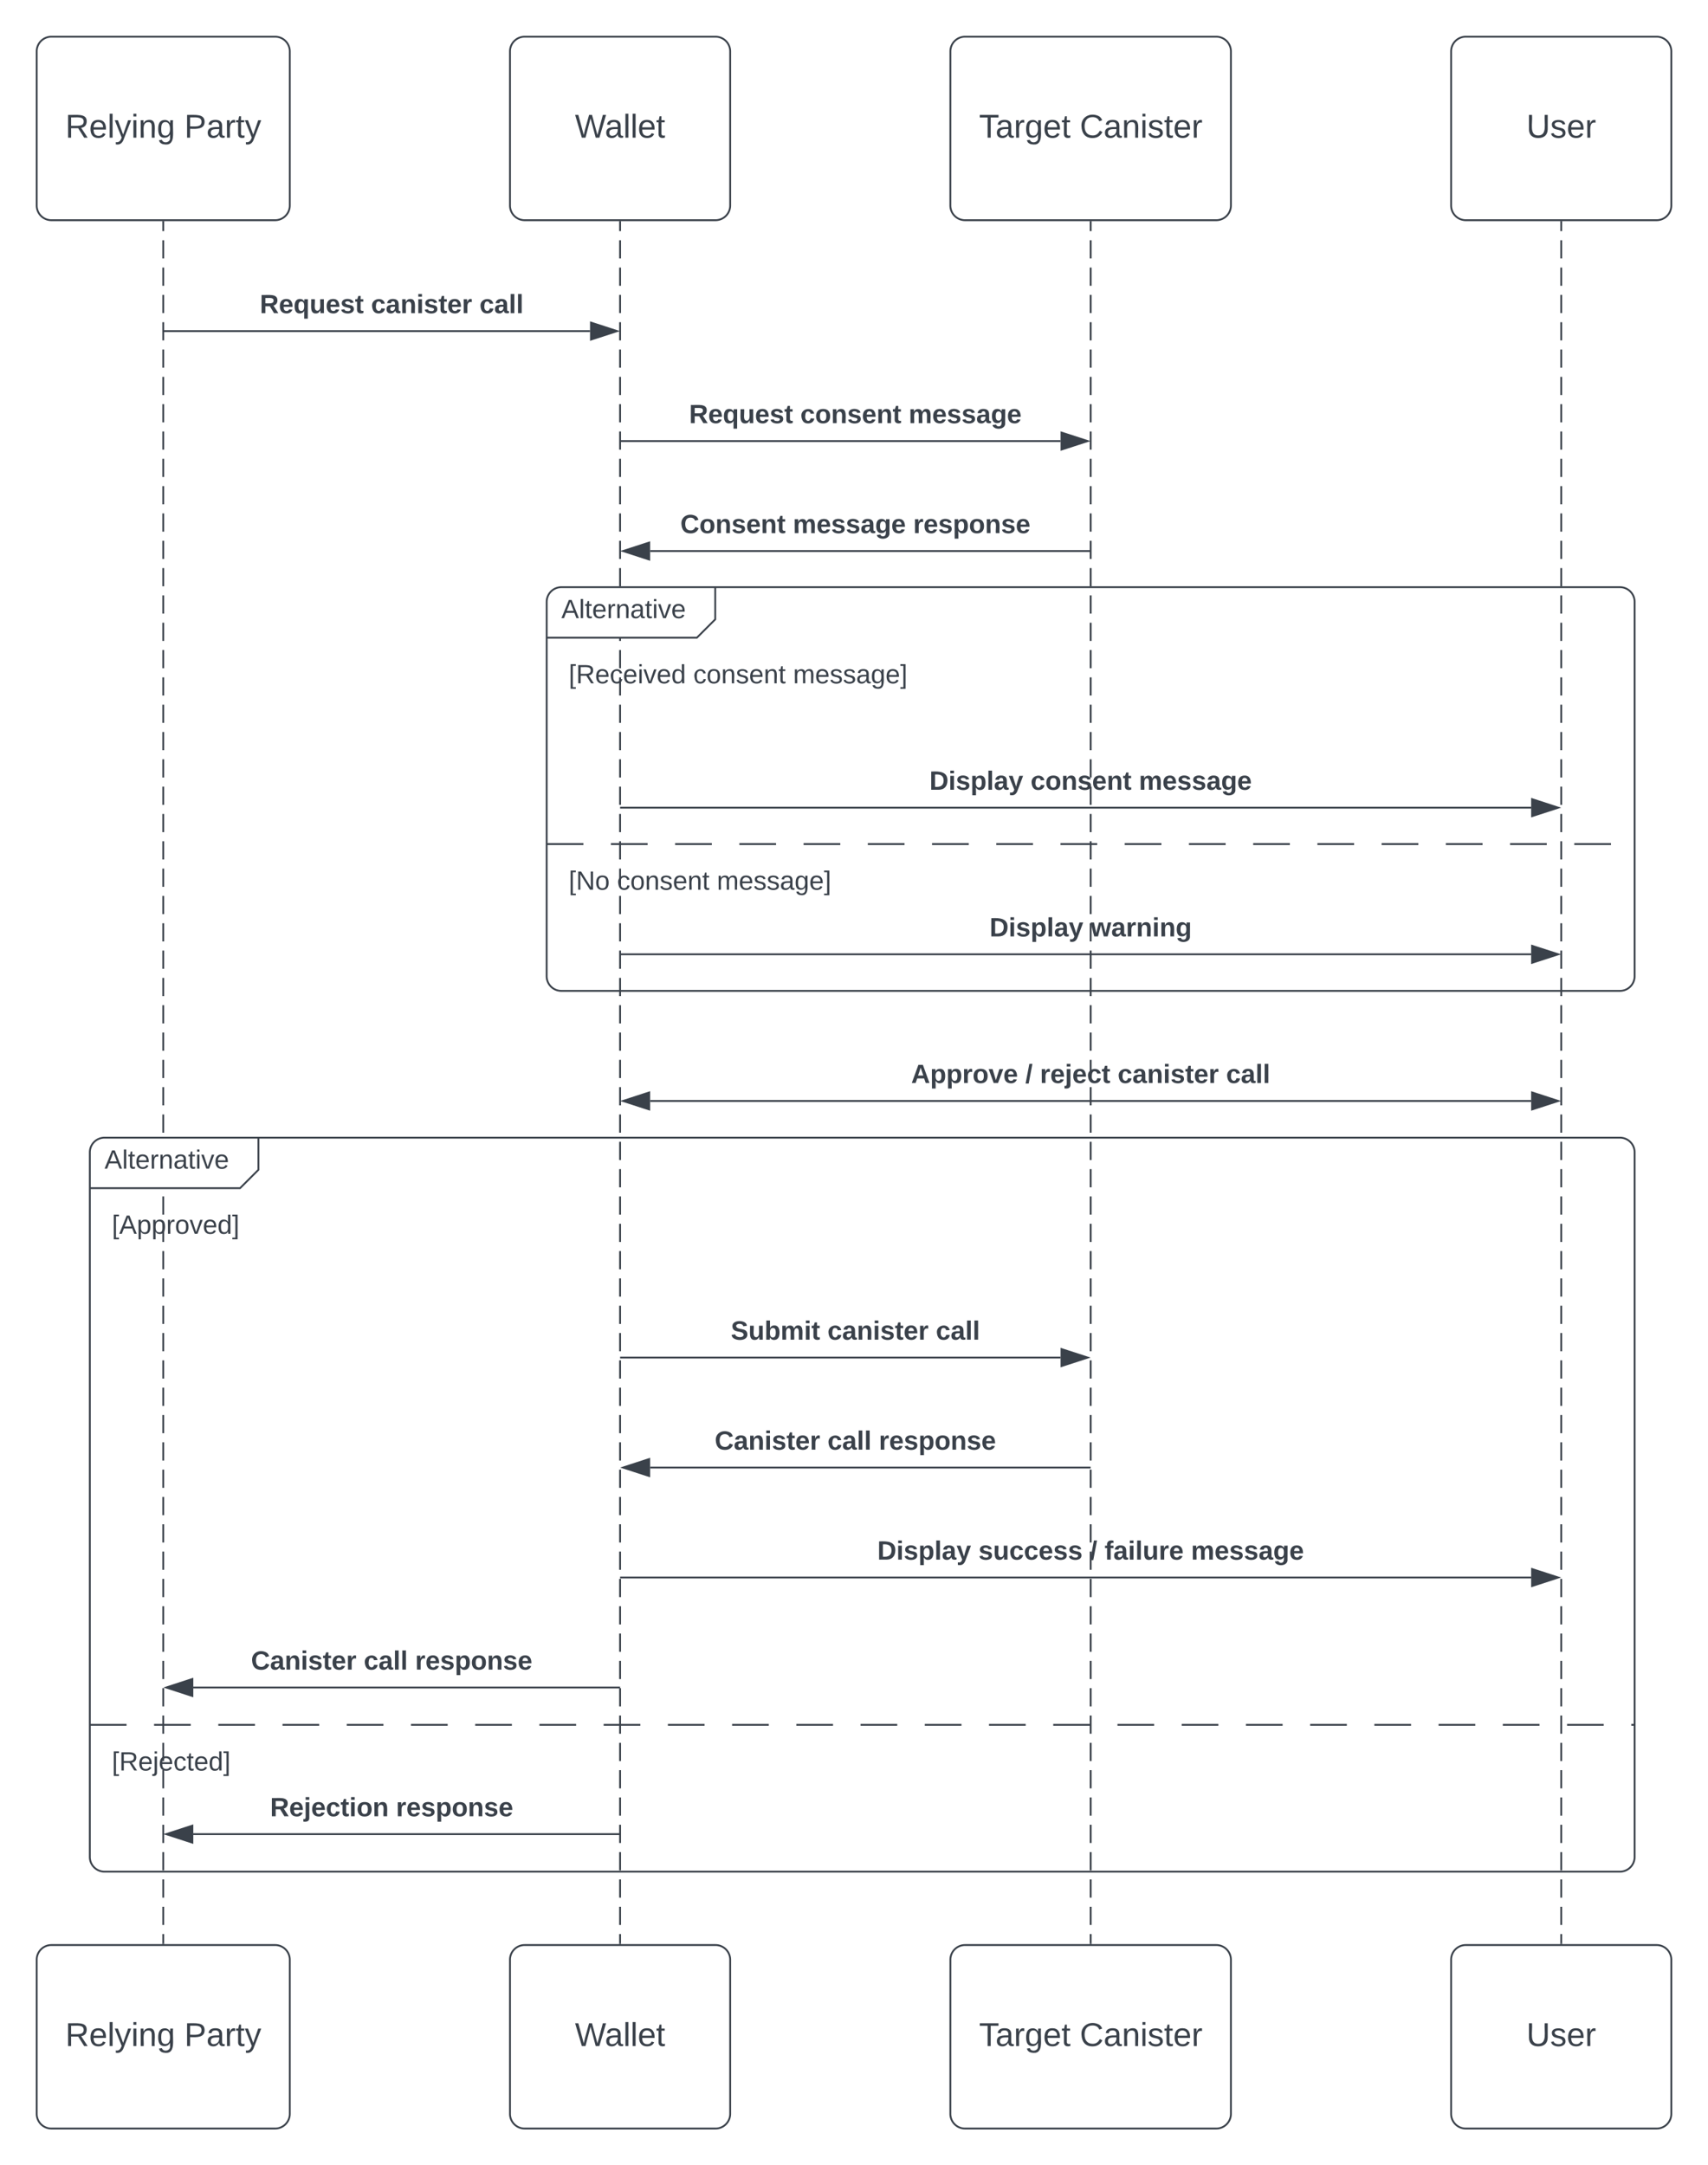 <svg xmlns="http://www.w3.org/2000/svg" xmlns:xlink="http://www.w3.org/1999/xlink" xmlns:lucid="lucid" width="930.79" height="1180"><g transform="translate(-20 -20)" lucid:page-tab-id="0_0"><path d="M0 0h1760v1360H0z" fill="#fff"/><path d="M108.96 141v4.96m0 4.97v9.92m0 4.97v9.92m0 4.96v9.93m0 4.96v9.92m0 4.96v9.93m0 4.97v9.93m0 4.96v9.93m0 4.95v9.92m0 4.97v9.92m0 4.97v9.92m0 4.96v9.94m0 4.96v9.93m0 4.96v9.92m0 4.96v9.93m0 4.97v9.93m0 4.96v9.93m0 4.95v9.92m0 4.97v9.92m0 4.97v9.92m0 4.96v9.94m0 4.96v9.93m0 4.96v9.92m0 4.96v9.93m0 4.97v9.93m0 4.96v9.92m0 4.97v9.92m0 4.97v9.92m0 4.97v9.92m0 4.97v9.92m0 4.96v9.93m0 4.96v9.92m0 4.96v9.93m0 4.97v9.93m0 4.96v9.92m0 4.97v9.92m0 4.97v9.92m0 4.97v9.92m0 4.97v9.92m0 4.96v9.93m0 4.96v9.92m0 4.96v9.93m0 4.97v9.93m0 4.96v9.92m0 4.97v9.92m0 4.97v9.92m0 4.97v9.92m0 4.97v9.92m0 4.96v9.93m0 4.96v9.92m0 4.96v9.93m0 4.97v9.93m0 4.96v9.92m0 4.97v9.92m0 4.97v9.92m0 4.97v9.92m0 4.97v9.92m0 4.96v9.93m0 4.96v9.92m0 4.96v9.93m0 4.97v9.93m0 4.96v9.92m0 4.97v9.92m0 4.97v4.96" stroke="#3a414a" fill="none"/><path d="M109.46 141h-1v-.5h1zM109.46 1079.5h-1v-.5h1z" stroke="#3a414a" stroke-width=".05" fill="#3a414a"/><path d="M40 48a8 8 0 0 1 8-8h121.92a8 8 0 0 1 8 8v84a8 8 0 0 1-8 8H48a8 8 0 0 1-8-8z" stroke="#3a414a" fill="#fff"/><use xlink:href="#a" transform="matrix(1,0,0,1,40,40) translate(15.605 55.025)"/><use xlink:href="#b" transform="matrix(1,0,0,1,40,40) translate(80.455 55.025)"/><path d="M357.92 141v4.96m0 4.97v9.92m0 4.97v9.92m0 4.96v9.93m0 4.96v9.92m0 4.96v9.93m0 4.97v9.93m0 4.96v9.93m0 4.95v9.92m0 4.97v9.92m0 4.97v9.92m0 4.96v9.94m0 4.96v9.93m0 4.96v9.92m0 4.96v9.93m0 4.97v9.93m0 4.96v9.93m0 4.95v9.92m0 4.97v9.92m0 4.97v9.92m0 4.96v9.94m0 4.96v9.93m0 4.96v9.92m0 4.96v9.93m0 4.97v9.93m0 4.96v9.92m0 4.97v9.92m0 4.97v9.92m0 4.97v9.92m0 4.97v9.92m0 4.96v9.93m0 4.96v9.92m0 4.96v9.93m0 4.97v9.93m0 4.96v9.92m0 4.97v9.92m0 4.97v9.92m0 4.97v9.92m0 4.97v9.92m0 4.96v9.93m0 4.96v9.92m0 4.96v9.93m0 4.97v9.93m0 4.96v9.92m0 4.97v9.92m0 4.97v9.92m0 4.97v9.92m0 4.97v9.92m0 4.96v9.93m0 4.96v9.92m0 4.96v9.93m0 4.97v9.93m0 4.96v9.92m0 4.97v9.92m0 4.97v9.92m0 4.97v9.92m0 4.97v9.92m0 4.96v9.93m0 4.96v9.92m0 4.96v9.93m0 4.97v9.93m0 4.96v9.92m0 4.97v9.92m0 4.97v4.96" stroke="#3a414a" fill="none"/><path d="M358.42 141h-1v-.5h1zM358.42 1079.5h-1v-.5h1z" stroke="#3a414a" stroke-width=".05" fill="#3a414a"/><path d="M614.36 141v4.96m0 4.97v9.92m0 4.97v9.92m0 4.96v9.93m0 4.96v9.92m0 4.96v9.93m0 4.97v9.93m0 4.96v9.93m0 4.95v9.92m0 4.97v9.92m0 4.97v9.92m0 4.96v9.94m0 4.96v9.93m0 4.96v9.92m0 4.96v9.93m0 4.97v9.93m0 4.96v9.93m0 4.95v9.92m0 4.97v9.92m0 4.97v9.92m0 4.96v9.94m0 4.96v9.93m0 4.96v9.92m0 4.96v9.93m0 4.97v9.93m0 4.96v9.92m0 4.97v9.92m0 4.97v9.92m0 4.97v9.92m0 4.97v9.92m0 4.96v9.93m0 4.96v9.92m0 4.96v9.93m0 4.97v9.93m0 4.96v9.92m0 4.97v9.92m0 4.97v9.92m0 4.97v9.92m0 4.97v9.92m0 4.96v9.93m0 4.96v9.92m0 4.96v9.93m0 4.97v9.93m0 4.96v9.92m0 4.97v9.92m0 4.97v9.92m0 4.97v9.92m0 4.97v9.92m0 4.96v9.93m0 4.96v9.92m0 4.96v9.93m0 4.97v9.93m0 4.96v9.92m0 4.97v9.92m0 4.97v9.92m0 4.97v9.92m0 4.97v9.92m0 4.96v9.93m0 4.96v9.92m0 4.96v9.93m0 4.97v9.93m0 4.96v9.92m0 4.97v9.92m0 4.97v4.96" stroke="#3a414a" fill="none"/><path d="M614.86 141h-1v-.5h1zM614.86 1079.5h-1v-.5h1z" stroke="#3a414a" stroke-width=".05" fill="#3a414a"/><path d="M870.8 141v4.96m0 4.97v9.92m0 4.97v9.92m0 4.96v9.93m0 4.96v9.92m0 4.96v9.93m0 4.97v9.93m0 4.96v9.93m0 4.95v9.92m0 4.97v9.92m0 4.97v9.92m0 4.96v9.94m0 4.96v9.93m0 4.96v9.92m0 4.96v9.93m0 4.97v9.93m0 4.96v9.93m0 4.95v9.92m0 4.97v9.92m0 4.97v9.92m0 4.96v9.94m0 4.96v9.93m0 4.96v9.92m0 4.96v9.93m0 4.97v9.93m0 4.96v9.92m0 4.97v9.92m0 4.97v9.92m0 4.97v9.92m0 4.97v9.92m0 4.96v9.93m0 4.96v9.92m0 4.96v9.93m0 4.97v9.93m0 4.96v9.92m0 4.97v9.92m0 4.97v9.92m0 4.97v9.92m0 4.97v9.92m0 4.96v9.93m0 4.96v9.92m0 4.96v9.93m0 4.97v9.93m0 4.96v9.92m0 4.97v9.92m0 4.97v9.92m0 4.97v9.92m0 4.97v9.92m0 4.96v9.93m0 4.96v9.92m0 4.96v9.93m0 4.97v9.93m0 4.96v9.92m0 4.97v9.92m0 4.97v9.92m0 4.97v9.92m0 4.97v9.92m0 4.96v9.93m0 4.96v9.92m0 4.96v9.93m0 4.97v9.93m0 4.96v9.92m0 4.97v9.92m0 4.97v4.96" stroke="#3a414a" fill="none"/><path d="M871.3 141h-1v-.5h1zM871.3 1079.5h-1v-.5h1z" stroke="#3a414a" stroke-width=".05" fill="#3a414a"/><path d="M40 1088a8 8 0 0 1 8-8h121.92a8 8 0 0 1 8 8v84a8 8 0 0 1-8 8H48a8 8 0 0 1-8-8z" stroke="#3a414a" fill="#fff"/><use xlink:href="#a" transform="matrix(1,0,0,1,40,1080) translate(15.605 55.025)"/><use xlink:href="#b" transform="matrix(1,0,0,1,40,1080) translate(80.455 55.025)"/><path d="M297.92 48a8 8 0 0 1 8-8h104a8 8 0 0 1 8 8v84a8 8 0 0 1-8 8h-104a8 8 0 0 1-8-8z" stroke="#3a414a" fill="#fff"/><use xlink:href="#c" transform="matrix(1,0,0,1,297.92,40) translate(35.405 55.025)"/><path d="M297.92 1088a8 8 0 0 1 8-8h104a8 8 0 0 1 8 8v84a8 8 0 0 1-8 8h-104a8 8 0 0 1-8-8z" stroke="#3a414a" fill="#fff"/><use xlink:href="#c" transform="matrix(1,0,0,1,297.92,1080) translate(35.405 55.025)"/><path d="M537.92 48a8 8 0 0 1 8-8H682.8a8 8 0 0 1 8 8v84a8 8 0 0 1-8 8H545.9a8 8 0 0 1-8-8z" stroke="#3a414a" fill="#fff"/><use xlink:href="#d" transform="matrix(1,0,0,1,537.92,40) translate(15.63 55.025)"/><use xlink:href="#e" transform="matrix(1,0,0,1,537.92,40) translate(70.53 55.025)"/><path d="M537.92 1088a8 8 0 0 1 8-8H682.8a8 8 0 0 1 8 8v84a8 8 0 0 1-8 8H545.9a8 8 0 0 1-8-8z" stroke="#3a414a" fill="#fff"/><use xlink:href="#d" transform="matrix(1,0,0,1,537.92,1080) translate(15.63 55.025)"/><use xlink:href="#e" transform="matrix(1,0,0,1,537.92,1080) translate(70.53 55.025)"/><path d="M810.8 48a8 8 0 0 1 8-8h104a8 8 0 0 1 8 8v84a8 8 0 0 1-8 8h-104a8 8 0 0 1-8-8z" stroke="#3a414a" fill="#fff"/><use xlink:href="#f" transform="matrix(1,0,0,1,810.79,40) translate(41.055 55.025)"/><path d="M810.8 1088a8 8 0 0 1 8-8h104a8 8 0 0 1 8 8v84a8 8 0 0 1-8 8h-104a8 8 0 0 1-8-8z" stroke="#3a414a" fill="#fff"/><use xlink:href="#f" transform="matrix(1,0,0,1,810.79,1080) translate(41.055 55.025)"/><path d="M109.46 200.44h232.08M109.47 200.44h-.5" stroke="#3a414a" fill="none"/><path d="M356.3 200.44l-14.26 4.63v-9.27z" stroke="#3a414a" fill="#3a414a"/><use xlink:href="#g" transform="matrix(1,0,0,1,161.584,179.162) translate(0 11.516)"/><use xlink:href="#h" transform="matrix(1,0,0,1,161.584,179.162) translate(60.62 11.516)"/><use xlink:href="#i" transform="matrix(1,0,0,1,161.584,179.162) translate(119.72 11.516)"/><path d="M358.42 260.37h239.55M358.43 260.37h-.5" stroke="#3a414a" fill="none"/><path d="M612.74 260.37L598.47 265v-9.26z" stroke="#3a414a" fill="#3a414a"/><use xlink:href="#g" transform="matrix(1,0,0,1,395.548,239.098) translate(0 11.516)"/><use xlink:href="#j" transform="matrix(1,0,0,1,395.548,239.098) translate(60.62 11.516)"/><use xlink:href="#k" transform="matrix(1,0,0,1,395.548,239.098) translate(119.64 11.516)"/><path d="M613.86 320.3H374.3M613.84 320.3h.5" stroke="#3a414a" fill="none"/><path d="M359.54 320.3l14.26-4.63v9.27z" stroke="#3a414a" fill="#3a414a"/><use xlink:href="#l" transform="matrix(1,0,0,1,390.75,299.034) translate(0 11.516)"/><use xlink:href="#m" transform="matrix(1,0,0,1,390.75,299.034) translate(61.379 11.516)"/><use xlink:href="#n" transform="matrix(1,0,0,1,390.75,299.034) translate(126.917 11.516)"/><path d="M317.92 348a8 8 0 0 1 8-8h75.86a8 8 0 0 1 8 8v2.44a17.07 17.07 0 0 1-5 12.08 17.07 17.07 0 0 1-12.07 5h-66.78a8 8 0 0 1-8-8z" fill="#fff"/><path d="M409.78 340v17.52l-10 10h-81.86" stroke="#3a414a" fill="none"/><path d="M317.92 348a8 8 0 0 1 8-8H902.8a8 8 0 0 1 8 8v204a8 8 0 0 1-8 8H325.9a8 8 0 0 1-8-8zM317.92 480h20m15 0h20m15 0h20m15 0h20m15 0h20m15 0h20m15 0h20m15 0h20m15 0h20m15 0h20m15 0h20m15 0h20m15 0h20m15 0h20m15 0h20m15 0h20m15 0h20" stroke="#3a414a" fill="none"/><use xlink:href="#o" transform="matrix(1,0,0,1,325.92,340) translate(0 16.879)"/><use xlink:href="#p" transform="matrix(1,0,0,1,329.92,375.516) translate(0 16.879)"/><use xlink:href="#q" transform="matrix(1,0,0,1,329.92,375.516) translate(67.897 16.879)"/><use xlink:href="#r" transform="matrix(1,0,0,1,329.92,375.516) translate(122.279 16.879)"/><use xlink:href="#s" transform="matrix(1,0,0,1,329.92,488) translate(0 16.879)"/><use xlink:href="#q" transform="matrix(1,0,0,1,329.92,488) translate(26.351 16.879)"/><use xlink:href="#r" transform="matrix(1,0,0,1,329.92,488) translate(80.733 16.879)"/><path d="M358.42 460.16h496M358.43 460.16h-.5" stroke="#3a414a" fill="none"/><path d="M869.17 460.16l-14.26 4.63v-9.28z" stroke="#3a414a" fill="#3a414a"/><use xlink:href="#t" transform="matrix(1,0,0,1,526.525,438.885) translate(0 11.516)"/><use xlink:href="#u" transform="matrix(1,0,0,1,526.525,438.885) translate(55.101 11.516)"/><use xlink:href="#v" transform="matrix(1,0,0,1,526.525,438.885) translate(114.121 11.516)"/><path d="M358.42 540.07h496M358.43 540.07h-.5" stroke="#3a414a" fill="none"/><path d="M869.17 540.07l-14.26 4.64v-9.26z" stroke="#3a414a" fill="#3a414a"/><use xlink:href="#t" transform="matrix(1,0,0,1,559.274,518.8) translate(0 11.516)"/><use xlink:href="#w" transform="matrix(1,0,0,1,559.274,518.8) translate(55.101 11.516)"/><path d="M374.3 620h480.1" stroke="#3a414a" fill="none"/><path d="M359.54 620l14.26-4.65v9.27zM869.17 620l-14.26 4.63v-9.28z" stroke="#3a414a" fill="#3a414a"/><use xlink:href="#x" transform="matrix(1,0,0,1,516.528,598.715) translate(0 11.516)"/><use xlink:href="#y" transform="matrix(1,0,0,1,516.528,598.715) translate(62.219 11.516)"/><use xlink:href="#z" transform="matrix(1,0,0,1,516.528,598.715) translate(70.216 11.516)"/><use xlink:href="#A" transform="matrix(1,0,0,1,516.528,598.715) translate(112.562 11.516)"/><use xlink:href="#B" transform="matrix(1,0,0,1,516.528,598.715) translate(171.662 11.516)"/><path d="M68.96 648a8 8 0 0 1 8-8h75.86a8 8 0 0 1 8 8v2.45a17.07 17.07 0 0 1-5 12.07 17.07 17.07 0 0 1-12.07 5h-66.8a8 8 0 0 1-8-8z" fill="#fff"/><path d="M160.82 640v17.52l-10 10H68.96" stroke="#3a414a" fill="none"/><path d="M68.96 648a8 8 0 0 1 8-8H902.8a8 8 0 0 1 8 8v384a8 8 0 0 1-8 8H76.95a8 8 0 0 1-8-8zM68.96 960h20m15 0h20m15 0h20m15 0h20m15 0h20m15 0h20m15 0h20m15 0h20m15 0h20m15 0h20m15 0h20m15 0h20m15 0h20m15 0h20m15 0h20m15 0h20m15 0h20m15 0h20m15 0h20m15 0h20m15 0h20m15 0h20m15 0h20m15 0h20m15 0h1.83" stroke="#3a414a" fill="none"/><use xlink:href="#o" transform="matrix(1,0,0,1,76.96,640) translate(0 16.879)"/><use xlink:href="#C" transform="matrix(1,0,0,1,80.96,675.516) translate(0 16.879)"/><use xlink:href="#D" transform="matrix(1,0,0,1,80.96,968) translate(0 16.879)"/><path d="M358.42 759.84h239.55M358.43 759.84h-.5" stroke="#3a414a" fill="none"/><path d="M612.74 759.84l-14.27 4.64v-9.27z" stroke="#3a414a" fill="#3a414a"/><g><use xlink:href="#E" transform="matrix(1,0,0,1,418.26,738.566) translate(0 11.516)"/><use xlink:href="#F" transform="matrix(1,0,0,1,418.26,738.566) translate(52.662 11.516)"/><use xlink:href="#B" transform="matrix(1,0,0,1,418.26,738.566) translate(111.762 11.516)"/></g><path d="M613.86 819.78H374.3M613.84 819.78h.5" stroke="#3a414a" fill="none"/><path d="M359.54 819.78l14.26-4.64v9.27z" stroke="#3a414a" fill="#3a414a"/><g><use xlink:href="#G" transform="matrix(1,0,0,1,409.483,798.502) translate(0 11.516)"/><use xlink:href="#H" transform="matrix(1,0,0,1,409.483,798.502) translate(61.459 11.516)"/><use xlink:href="#I" transform="matrix(1,0,0,1,409.483,798.502) translate(89.45 11.516)"/></g><path d="M358.42 879.7h496M358.43 879.7h-.5" stroke="#3a414a" fill="none"/><path d="M869.17 879.7l-14.26 4.65v-9.27z" stroke="#3a414a" fill="#3a414a"/><g><use xlink:href="#t" transform="matrix(1,0,0,1,498.114,858.439) translate(0 11.516)"/><use xlink:href="#J" transform="matrix(1,0,0,1,498.114,858.439) translate(55.101 11.516)"/><use xlink:href="#K" transform="matrix(1,0,0,1,498.114,858.439) translate(115.841 11.516)"/><use xlink:href="#L" transform="matrix(1,0,0,1,498.114,858.439) translate(123.838 11.516)"/><use xlink:href="#v" transform="matrix(1,0,0,1,498.114,858.439) translate(170.942 11.516)"/></g><path d="M357.42 939.65H125.34M357.4 939.65h.52" stroke="#3a414a" fill="none"/><path d="M110.58 939.65l14.26-4.64v9.28z" stroke="#3a414a" fill="#3a414a"/><g><use xlink:href="#G" transform="matrix(1,0,0,1,156.786,918.375) translate(0 11.516)"/><use xlink:href="#H" transform="matrix(1,0,0,1,156.786,918.375) translate(61.459 11.516)"/><use xlink:href="#I" transform="matrix(1,0,0,1,156.786,918.375) translate(89.45 11.516)"/></g><path d="M357.42 1019.56H125.34M357.4 1019.56h.52" stroke="#3a414a" fill="none"/><path d="M110.58 1019.56l14.26-4.63v9.27z" stroke="#3a414a" fill="#3a414a"/><g><use xlink:href="#M" transform="matrix(1,0,0,1,167.202,998.29) translate(0 11.516)"/><use xlink:href="#N" transform="matrix(1,0,0,1,167.202,998.29) translate(68.617 11.516)"/></g><defs><path fill="#3a414a" d="M233-177c-1 41-23 64-60 70L243 0h-38l-65-103H63V0H30v-248c88 3 205-21 203 71zM63-129c60-2 137 13 137-47 0-61-80-42-137-45v92" id="O"/><path fill="#3a414a" d="M100-194c63 0 86 42 84 106H49c0 40 14 67 53 68 26 1 43-12 49-29l28 8c-11 28-37 45-77 45C44 4 14-33 15-96c1-61 26-98 85-98zm52 81c6-60-76-77-97-28-3 7-6 17-6 28h103" id="P"/><path fill="#3a414a" d="M24 0v-261h32V0H24" id="Q"/><path fill="#3a414a" d="M179-190L93 31C79 59 56 82 12 73V49c39 6 53-20 64-50L1-190h34L92-34l54-156h33" id="R"/><path fill="#3a414a" d="M24-231v-30h32v30H24zM24 0v-190h32V0H24" id="S"/><path fill="#3a414a" d="M117-194c89-4 53 116 60 194h-32v-121c0-31-8-49-39-48C34-167 62-67 57 0H25l-1-190h30c1 10-1 24 2 32 11-22 29-35 61-36" id="T"/><path fill="#3a414a" d="M177-190C167-65 218 103 67 71c-23-6-38-20-44-43l32-5c15 47 100 32 89-28v-30C133-14 115 1 83 1 29 1 15-40 15-95c0-56 16-97 71-98 29-1 48 16 59 35 1-10 0-23 2-32h30zM94-22c36 0 50-32 50-73 0-42-14-75-50-75-39 0-46 34-46 75s6 73 46 73" id="U"/><g id="a"><use transform="matrix(0.05,0,0,0.05,0,0)" xlink:href="#O"/><use transform="matrix(0.05,0,0,0.05,12.95,0)" xlink:href="#P"/><use transform="matrix(0.05,0,0,0.05,22.95,0)" xlink:href="#Q"/><use transform="matrix(0.05,0,0,0.05,26.9,0)" xlink:href="#R"/><use transform="matrix(0.05,0,0,0.05,35.9,0)" xlink:href="#S"/><use transform="matrix(0.05,0,0,0.05,39.85,0)" xlink:href="#T"/><use transform="matrix(0.05,0,0,0.05,49.85,0)" xlink:href="#U"/></g><path fill="#3a414a" d="M30-248c87 1 191-15 191 75 0 78-77 80-158 76V0H30v-248zm33 125c57 0 124 11 124-50 0-59-68-47-124-48v98" id="V"/><path fill="#3a414a" d="M141-36C126-15 110 5 73 4 37 3 15-17 15-53c-1-64 63-63 125-63 3-35-9-54-41-54-24 1-41 7-42 31l-33-3c5-37 33-52 76-52 45 0 72 20 72 64v82c-1 20 7 32 28 27v20c-31 9-61-2-59-35zM48-53c0 20 12 33 32 33 41-3 63-29 60-74-43 2-92-5-92 41" id="W"/><path fill="#3a414a" d="M114-163C36-179 61-72 57 0H25l-1-190h30c1 12-1 29 2 39 6-27 23-49 58-41v29" id="X"/><path fill="#3a414a" d="M59-47c-2 24 18 29 38 22v24C64 9 27 4 27-40v-127H5v-23h24l9-43h21v43h35v23H59v120" id="Y"/><g id="b"><use transform="matrix(0.05,0,0,0.05,0,0)" xlink:href="#V"/><use transform="matrix(0.05,0,0,0.05,12,0)" xlink:href="#W"/><use transform="matrix(0.05,0,0,0.05,22,0)" xlink:href="#X"/><use transform="matrix(0.05,0,0,0.05,27.95,0)" xlink:href="#Y"/><use transform="matrix(0.05,0,0,0.05,32.95,0)" xlink:href="#R"/></g><path fill="#3a414a" d="M266 0h-40l-56-210L115 0H75L2-248h35L96-30l15-64 43-154h32l59 218 59-218h35" id="Z"/><g id="c"><use transform="matrix(0.05,0,0,0.05,0,0)" xlink:href="#Z"/><use transform="matrix(0.05,0,0,0.05,16.3,0)" xlink:href="#W"/><use transform="matrix(0.05,0,0,0.05,26.3,0)" xlink:href="#Q"/><use transform="matrix(0.05,0,0,0.05,30.25,0)" xlink:href="#Q"/><use transform="matrix(0.05,0,0,0.05,34.2,0)" xlink:href="#P"/><use transform="matrix(0.05,0,0,0.05,44.2,0)" xlink:href="#Y"/></g><path fill="#3a414a" d="M127-220V0H93v-220H8v-28h204v28h-85" id="aa"/><g id="d"><use transform="matrix(0.05,0,0,0.05,0,0)" xlink:href="#aa"/><use transform="matrix(0.05,0,0,0.05,8.95,0)" xlink:href="#W"/><use transform="matrix(0.05,0,0,0.05,18.95,0)" xlink:href="#X"/><use transform="matrix(0.05,0,0,0.05,24.9,0)" xlink:href="#U"/><use transform="matrix(0.05,0,0,0.05,34.9,0)" xlink:href="#P"/><use transform="matrix(0.05,0,0,0.05,44.9,0)" xlink:href="#Y"/></g><path fill="#3a414a" d="M212-179c-10-28-35-45-73-45-59 0-87 40-87 99 0 60 29 101 89 101 43 0 62-24 78-52l27 14C228-24 195 4 139 4 59 4 22-46 18-125c-6-104 99-153 187-111 19 9 31 26 39 46" id="ab"/><path fill="#3a414a" d="M135-143c-3-34-86-38-87 0 15 53 115 12 119 90S17 21 10-45l28-5c4 36 97 45 98 0-10-56-113-15-118-90-4-57 82-63 122-42 12 7 21 19 24 35" id="ac"/><g id="e"><use transform="matrix(0.05,0,0,0.05,0,0)" xlink:href="#ab"/><use transform="matrix(0.05,0,0,0.05,12.95,0)" xlink:href="#W"/><use transform="matrix(0.05,0,0,0.05,22.95,0)" xlink:href="#T"/><use transform="matrix(0.05,0,0,0.05,32.95,0)" xlink:href="#S"/><use transform="matrix(0.05,0,0,0.05,36.9,0)" xlink:href="#ac"/><use transform="matrix(0.05,0,0,0.05,45.9,0)" xlink:href="#Y"/><use transform="matrix(0.05,0,0,0.05,50.9,0)" xlink:href="#P"/><use transform="matrix(0.05,0,0,0.05,60.9,0)" xlink:href="#X"/></g><path fill="#3a414a" d="M232-93c-1 65-40 97-104 97C67 4 28-28 28-90v-158h33c8 89-33 224 67 224 102 0 64-133 71-224h33v155" id="ad"/><g id="f"><use transform="matrix(0.05,0,0,0.05,0,0)" xlink:href="#ad"/><use transform="matrix(0.05,0,0,0.05,12.95,0)" xlink:href="#ac"/><use transform="matrix(0.05,0,0,0.05,21.95,0)" xlink:href="#P"/><use transform="matrix(0.05,0,0,0.05,31.95,0)" xlink:href="#X"/></g><path fill="#3a414a" d="M240-174c0 40-23 61-54 70L253 0h-59l-57-94H76V0H24v-248c93 4 217-23 216 74zM76-134c48-2 112 12 112-38 0-48-66-32-112-35v73" id="ae"/><path fill="#3a414a" d="M185-48c-13 30-37 53-82 52C43 2 14-33 14-96s30-98 90-98c62 0 83 45 84 108H66c0 31 8 55 39 56 18 0 30-7 34-22zm-45-69c5-46-57-63-70-21-2 6-4 13-4 21h74" id="af"/><path fill="#3a414a" d="M84 4C32 4 15-41 15-95c0-55 18-99 73-99 29 0 47 12 58 34l2-30h48l-1 265h-49V-32C136-9 114 4 84 4zm21-34c32 0 41-29 41-66 0-36-9-64-40-64-33 0-39 30-40 65 0 43 13 65 39 65" id="ag"/><path fill="#3a414a" d="M85 4C-2 5 27-109 22-190h50c7 57-23 150 33 157 60-5 35-97 40-157h50l1 190h-47c-2-12 1-28-3-38-12 25-28 42-61 42" id="ah"/><path fill="#3a414a" d="M137-138c1-29-70-34-71-4 15 46 118 7 119 86 1 83-164 76-172 9l43-7c4 19 20 25 44 25 33 8 57-30 24-41C81-84 22-81 20-136c-2-80 154-74 161-7" id="ai"/><path fill="#3a414a" d="M115-3C79 11 28 4 28-45v-112H4v-33h27l15-45h31v45h36v33H77v99c-1 23 16 31 38 25v30" id="aj"/><g id="g"><use transform="matrix(0.04,0,0,0.04,0,0)" xlink:href="#ae"/><use transform="matrix(0.04,0,0,0.04,10.357,0)" xlink:href="#af"/><use transform="matrix(0.04,0,0,0.04,18.354,0)" xlink:href="#ag"/><use transform="matrix(0.04,0,0,0.04,27.111,0)" xlink:href="#ah"/><use transform="matrix(0.04,0,0,0.04,35.868,0)" xlink:href="#af"/><use transform="matrix(0.04,0,0,0.04,43.865,0)" xlink:href="#ai"/><use transform="matrix(0.04,0,0,0.04,51.862,0)" xlink:href="#aj"/></g><path fill="#3a414a" d="M190-63c-7 42-38 67-86 67-59 0-84-38-90-98-12-110 154-137 174-36l-49 2c-2-19-15-32-35-32-30 0-35 28-38 64-6 74 65 87 74 30" id="ak"/><path fill="#3a414a" d="M133-34C117-15 103 5 69 4 32 3 11-16 11-54c-1-60 55-63 116-61 1-26-3-47-28-47-18 1-26 9-28 27l-52-2c7-38 36-58 82-57s74 22 75 68l1 82c-1 14 12 18 25 15v27c-30 8-71 5-69-32zm-48 3c29 0 43-24 42-57-32 0-66-3-65 30 0 17 8 27 23 27" id="al"/><path fill="#3a414a" d="M135-194c87-1 58 113 63 194h-50c-7-57 23-157-34-157-59 0-34 97-39 157H25l-1-190h47c2 12-1 28 3 38 12-26 28-41 61-42" id="am"/><path fill="#3a414a" d="M25-224v-37h50v37H25zM25 0v-190h50V0H25" id="an"/><path fill="#3a414a" d="M135-150c-39-12-60 13-60 57V0H25l-1-190h47c2 13-1 29 3 40 6-28 27-53 61-41v41" id="ao"/><g id="h"><use transform="matrix(0.04,0,0,0.04,0,0)" xlink:href="#ak"/><use transform="matrix(0.04,0,0,0.04,7.997,0)" xlink:href="#al"/><use transform="matrix(0.04,0,0,0.04,15.995,0)" xlink:href="#am"/><use transform="matrix(0.04,0,0,0.04,24.752,0)" xlink:href="#an"/><use transform="matrix(0.04,0,0,0.04,28.75,0)" xlink:href="#ai"/><use transform="matrix(0.04,0,0,0.04,36.748,0)" xlink:href="#aj"/><use transform="matrix(0.04,0,0,0.04,41.506,0)" xlink:href="#af"/><use transform="matrix(0.04,0,0,0.04,49.503,0)" xlink:href="#ao"/></g><path fill="#3a414a" d="M25 0v-261h50V0H25" id="ap"/><g id="i"><use transform="matrix(0.04,0,0,0.04,0,0)" xlink:href="#ak"/><use transform="matrix(0.04,0,0,0.04,7.997,0)" xlink:href="#al"/><use transform="matrix(0.04,0,0,0.04,15.995,0)" xlink:href="#ap"/><use transform="matrix(0.04,0,0,0.04,19.993,0)" xlink:href="#ap"/></g><path fill="#3a414a" d="M110-194c64 0 96 36 96 99 0 64-35 99-97 99-61 0-95-36-95-99 0-62 34-99 96-99zm-1 164c35 0 45-28 45-65 0-40-10-65-43-65-34 0-45 26-45 65 0 36 10 65 43 65" id="aq"/><g id="j"><use transform="matrix(0.04,0,0,0.04,0,0)" xlink:href="#ak"/><use transform="matrix(0.04,0,0,0.04,7.997,0)" xlink:href="#aq"/><use transform="matrix(0.04,0,0,0.04,16.754,0)" xlink:href="#am"/><use transform="matrix(0.04,0,0,0.04,25.511,0)" xlink:href="#ai"/><use transform="matrix(0.04,0,0,0.04,33.509,0)" xlink:href="#af"/><use transform="matrix(0.04,0,0,0.04,41.506,0)" xlink:href="#am"/><use transform="matrix(0.04,0,0,0.04,50.263,0)" xlink:href="#aj"/></g><path fill="#3a414a" d="M220-157c-53 9-28 100-34 157h-49v-107c1-27-5-49-29-50C55-147 81-57 75 0H25l-1-190h47c2 12-1 28 3 38 10-53 101-56 108 0 13-22 24-43 59-42 82 1 51 116 57 194h-49v-107c-1-25-5-48-29-50" id="ar"/><path fill="#3a414a" d="M195-6C206 82 75 100 31 46c-4-6-6-13-8-21l49-6c3 16 16 24 34 25 40 0 42-37 40-79-11 22-30 35-61 35-53 0-70-43-70-97 0-56 18-96 73-97 30 0 46 14 59 34l2-30h47zm-90-29c32 0 41-27 41-63 0-35-9-62-40-62-32 0-39 29-40 63 0 36 9 62 39 62" id="as"/><g id="k"><use transform="matrix(0.04,0,0,0.04,0,0)" xlink:href="#ar"/><use transform="matrix(0.04,0,0,0.04,12.796,0)" xlink:href="#af"/><use transform="matrix(0.04,0,0,0.04,20.793,0)" xlink:href="#ai"/><use transform="matrix(0.04,0,0,0.04,28.79,0)" xlink:href="#ai"/><use transform="matrix(0.04,0,0,0.04,36.788,0)" xlink:href="#al"/><use transform="matrix(0.04,0,0,0.04,44.785,0)" xlink:href="#as"/><use transform="matrix(0.04,0,0,0.04,53.542,0)" xlink:href="#af"/></g><path fill="#3a414a" d="M67-125c0 53 21 87 73 88 37 1 54-22 65-47l45 17C233-25 199 4 140 4 58 4 20-42 15-125 8-235 124-281 211-232c18 10 29 29 36 50l-46 12c-8-25-30-41-62-41-52 0-71 34-72 86" id="at"/><g id="l"><use transform="matrix(0.04,0,0,0.04,0,0)" xlink:href="#at"/><use transform="matrix(0.04,0,0,0.04,10.357,0)" xlink:href="#aq"/><use transform="matrix(0.04,0,0,0.04,19.114,0)" xlink:href="#am"/><use transform="matrix(0.04,0,0,0.04,27.871,0)" xlink:href="#ai"/><use transform="matrix(0.04,0,0,0.04,35.868,0)" xlink:href="#af"/><use transform="matrix(0.04,0,0,0.04,43.865,0)" xlink:href="#am"/><use transform="matrix(0.04,0,0,0.04,52.622,0)" xlink:href="#aj"/></g><g id="m"><use transform="matrix(0.04,0,0,0.04,0,0)" xlink:href="#ar"/><use transform="matrix(0.04,0,0,0.04,12.796,0)" xlink:href="#af"/><use transform="matrix(0.04,0,0,0.04,20.793,0)" xlink:href="#ai"/><use transform="matrix(0.04,0,0,0.04,28.79,0)" xlink:href="#ai"/><use transform="matrix(0.04,0,0,0.04,36.788,0)" xlink:href="#al"/><use transform="matrix(0.04,0,0,0.04,44.785,0)" xlink:href="#as"/><use transform="matrix(0.04,0,0,0.04,53.542,0)" xlink:href="#af"/></g><path fill="#3a414a" d="M135-194c53 0 70 44 70 98 0 56-19 98-73 100-31 1-45-17-59-34 3 33 2 69 2 105H25l-1-265h48c2 10 0 23 3 31 11-24 29-35 60-35zM114-30c33 0 39-31 40-66 0-38-9-64-40-64-56 0-55 130 0 130" id="au"/><g id="n"><use transform="matrix(0.04,0,0,0.04,0,0)" xlink:href="#ao"/><use transform="matrix(0.04,0,0,0.04,5.598,0)" xlink:href="#af"/><use transform="matrix(0.04,0,0,0.04,13.595,0)" xlink:href="#ai"/><use transform="matrix(0.04,0,0,0.04,21.593,0)" xlink:href="#au"/><use transform="matrix(0.04,0,0,0.04,30.35,0)" xlink:href="#aq"/><use transform="matrix(0.04,0,0,0.04,39.107,0)" xlink:href="#am"/><use transform="matrix(0.04,0,0,0.04,47.864,0)" xlink:href="#ai"/><use transform="matrix(0.04,0,0,0.04,55.861,0)" xlink:href="#af"/></g><path fill="#3a414a" d="M205 0l-28-72H64L36 0H1l101-248h38L239 0h-34zm-38-99l-47-123c-12 45-31 82-46 123h93" id="av"/><path fill="#3a414a" d="M108 0H70L1-190h34L89-25l56-165h34" id="aw"/><g id="o"><use transform="matrix(0.04,0,0,0.04,0,0)" xlink:href="#av"/><use transform="matrix(0.04,0,0,0.04,9.597,0)" xlink:href="#Q"/><use transform="matrix(0.04,0,0,0.04,12.756,0)" xlink:href="#Y"/><use transform="matrix(0.04,0,0,0.04,16.754,0)" xlink:href="#P"/><use transform="matrix(0.04,0,0,0.04,24.752,0)" xlink:href="#X"/><use transform="matrix(0.04,0,0,0.04,29.51,0)" xlink:href="#T"/><use transform="matrix(0.04,0,0,0.04,37.507,0)" xlink:href="#W"/><use transform="matrix(0.04,0,0,0.04,45.505,0)" xlink:href="#Y"/><use transform="matrix(0.04,0,0,0.04,49.503,0)" xlink:href="#S"/><use transform="matrix(0.04,0,0,0.04,52.662,0)" xlink:href="#aw"/><use transform="matrix(0.04,0,0,0.04,59.86,0)" xlink:href="#P"/></g><path fill="#3a414a" d="M26 75v-336h71v23H56V52h41v23H26" id="ax"/><path fill="#3a414a" d="M96-169c-40 0-48 33-48 73s9 75 48 75c24 0 41-14 43-38l32 2c-6 37-31 61-74 61-59 0-76-41-82-99-10-93 101-131 147-64 4 7 5 14 7 22l-32 3c-4-21-16-35-41-35" id="ay"/><path fill="#3a414a" d="M85-194c31 0 48 13 60 33l-1-100h32l1 261h-30c-2-10 0-23-3-31C134-8 116 4 85 4 32 4 16-35 15-94c0-66 23-100 70-100zm9 24c-40 0-46 34-46 75 0 40 6 74 45 74 42 0 51-32 51-76 0-42-9-74-50-73" id="az"/><g id="p"><use transform="matrix(0.04,0,0,0.04,0,0)" xlink:href="#ax"/><use transform="matrix(0.04,0,0,0.04,3.999,0)" xlink:href="#O"/><use transform="matrix(0.04,0,0,0.04,14.355,0)" xlink:href="#P"/><use transform="matrix(0.04,0,0,0.04,22.352,0)" xlink:href="#ay"/><use transform="matrix(0.04,0,0,0.04,29.55,0)" xlink:href="#P"/><use transform="matrix(0.04,0,0,0.04,37.547,0)" xlink:href="#S"/><use transform="matrix(0.04,0,0,0.04,40.706,0)" xlink:href="#aw"/><use transform="matrix(0.04,0,0,0.04,47.904,0)" xlink:href="#P"/><use transform="matrix(0.04,0,0,0.04,55.901,0)" xlink:href="#az"/></g><path fill="#3a414a" d="M100-194c62-1 85 37 85 99 1 63-27 99-86 99S16-35 15-95c0-66 28-99 85-99zM99-20c44 1 53-31 53-75 0-43-8-75-51-75s-53 32-53 75 10 74 51 75" id="aA"/><g id="q"><use transform="matrix(0.04,0,0,0.04,0,0)" xlink:href="#ay"/><use transform="matrix(0.04,0,0,0.04,7.198,0)" xlink:href="#aA"/><use transform="matrix(0.04,0,0,0.04,15.195,0)" xlink:href="#T"/><use transform="matrix(0.04,0,0,0.04,23.192,0)" xlink:href="#ac"/><use transform="matrix(0.04,0,0,0.04,30.39,0)" xlink:href="#P"/><use transform="matrix(0.04,0,0,0.04,38.387,0)" xlink:href="#T"/><use transform="matrix(0.04,0,0,0.04,46.384,0)" xlink:href="#Y"/></g><path fill="#3a414a" d="M210-169c-67 3-38 105-44 169h-31v-121c0-29-5-50-35-48C34-165 62-65 56 0H25l-1-190h30c1 10-1 24 2 32 10-44 99-50 107 0 11-21 27-35 58-36 85-2 47 119 55 194h-31v-121c0-29-5-49-35-48" id="aB"/><path fill="#3a414a" d="M3 75V52h41v-290H3v-23h71V75H3" id="aC"/><g id="r"><use transform="matrix(0.04,0,0,0.04,0,0)" xlink:href="#aB"/><use transform="matrix(0.04,0,0,0.04,11.956,0)" xlink:href="#P"/><use transform="matrix(0.04,0,0,0.04,19.953,0)" xlink:href="#ac"/><use transform="matrix(0.04,0,0,0.04,27.151,0)" xlink:href="#ac"/><use transform="matrix(0.04,0,0,0.04,34.348,0)" xlink:href="#W"/><use transform="matrix(0.04,0,0,0.04,42.346,0)" xlink:href="#U"/><use transform="matrix(0.04,0,0,0.04,50.343,0)" xlink:href="#P"/><use transform="matrix(0.04,0,0,0.04,58.34,0)" xlink:href="#aC"/></g><path fill="#3a414a" d="M190 0L58-211 59 0H30v-248h39L202-35l-2-213h31V0h-41" id="aD"/><g id="s"><use transform="matrix(0.04,0,0,0.04,0,0)" xlink:href="#ax"/><use transform="matrix(0.04,0,0,0.04,3.999,0)" xlink:href="#aD"/><use transform="matrix(0.04,0,0,0.04,14.355,0)" xlink:href="#aA"/></g><path fill="#3a414a" d="M24-248c120-7 223 5 221 122C244-46 201 0 124 0H24v-248zM76-40c74 7 117-18 117-86 0-67-45-88-117-82v168" id="aE"/><path fill="#3a414a" d="M123 10C108 53 80 86 19 72V37c35 8 53-11 59-39L3-190h52l48 148c12-52 28-100 44-148h51" id="aF"/><g id="t"><use transform="matrix(0.04,0,0,0.04,0,0)" xlink:href="#aE"/><use transform="matrix(0.04,0,0,0.04,10.357,0)" xlink:href="#an"/><use transform="matrix(0.04,0,0,0.04,14.355,0)" xlink:href="#ai"/><use transform="matrix(0.04,0,0,0.04,22.352,0)" xlink:href="#au"/><use transform="matrix(0.04,0,0,0.04,31.109,0)" xlink:href="#ap"/><use transform="matrix(0.04,0,0,0.04,35.108,0)" xlink:href="#al"/><use transform="matrix(0.04,0,0,0.04,43.105,0)" xlink:href="#aF"/></g><g id="u"><use transform="matrix(0.04,0,0,0.04,0,0)" xlink:href="#ak"/><use transform="matrix(0.04,0,0,0.04,7.997,0)" xlink:href="#aq"/><use transform="matrix(0.04,0,0,0.04,16.754,0)" xlink:href="#am"/><use transform="matrix(0.04,0,0,0.04,25.511,0)" xlink:href="#ai"/><use transform="matrix(0.04,0,0,0.04,33.509,0)" xlink:href="#af"/><use transform="matrix(0.04,0,0,0.04,41.506,0)" xlink:href="#am"/><use transform="matrix(0.04,0,0,0.04,50.263,0)" xlink:href="#aj"/></g><g id="v"><use transform="matrix(0.04,0,0,0.04,0,0)" xlink:href="#ar"/><use transform="matrix(0.04,0,0,0.04,12.796,0)" xlink:href="#af"/><use transform="matrix(0.04,0,0,0.04,20.793,0)" xlink:href="#ai"/><use transform="matrix(0.04,0,0,0.04,28.79,0)" xlink:href="#ai"/><use transform="matrix(0.04,0,0,0.04,36.788,0)" xlink:href="#al"/><use transform="matrix(0.04,0,0,0.04,44.785,0)" xlink:href="#as"/><use transform="matrix(0.04,0,0,0.04,53.542,0)" xlink:href="#af"/></g><path fill="#3a414a" d="M231 0h-52l-39-155L100 0H48L-1-190h46L77-45c9-52 24-97 36-145h53l37 145 32-145h46" id="aG"/><g id="w"><use transform="matrix(0.04,0,0,0.04,0,0)" xlink:href="#aG"/><use transform="matrix(0.04,0,0,0.04,11.196,0)" xlink:href="#al"/><use transform="matrix(0.04,0,0,0.04,19.194,0)" xlink:href="#ao"/><use transform="matrix(0.04,0,0,0.04,24.792,0)" xlink:href="#am"/><use transform="matrix(0.04,0,0,0.04,33.549,0)" xlink:href="#an"/><use transform="matrix(0.04,0,0,0.04,37.547,0)" xlink:href="#am"/><use transform="matrix(0.04,0,0,0.04,46.304,0)" xlink:href="#as"/></g><path fill="#3a414a" d="M199 0l-22-63H83L61 0H9l90-248h61L250 0h-51zm-33-102l-36-108c-10 38-24 72-36 108h72" id="aH"/><path fill="#3a414a" d="M128 0H69L1-190h53L99-40l48-150h52" id="aI"/><g id="x"><use transform="matrix(0.04,0,0,0.04,0,0)" xlink:href="#aH"/><use transform="matrix(0.04,0,0,0.04,10.357,0)" xlink:href="#au"/><use transform="matrix(0.04,0,0,0.04,19.114,0)" xlink:href="#au"/><use transform="matrix(0.04,0,0,0.04,27.871,0)" xlink:href="#ao"/><use transform="matrix(0.04,0,0,0.04,33.469,0)" xlink:href="#aq"/><use transform="matrix(0.04,0,0,0.04,42.226,0)" xlink:href="#aI"/><use transform="matrix(0.04,0,0,0.04,50.223,0)" xlink:href="#af"/></g><path fill="#3a414a" d="M4 7l51-268h42L46 7H4" id="aJ"/><use transform="matrix(0.04,0,0,0.04,0,0)" xlink:href="#aJ" id="y"/><path fill="#3a414a" d="M25-224v-37h50v37H25zM75 22c2 45-34 59-81 51V38c22 5 31-5 31-27v-201h50V22" id="aK"/><g id="z"><use transform="matrix(0.04,0,0,0.04,0,0)" xlink:href="#ao"/><use transform="matrix(0.04,0,0,0.04,5.598,0)" xlink:href="#af"/><use transform="matrix(0.04,0,0,0.04,13.595,0)" xlink:href="#aK"/><use transform="matrix(0.04,0,0,0.04,17.594,0)" xlink:href="#af"/><use transform="matrix(0.04,0,0,0.04,25.591,0)" xlink:href="#ak"/><use transform="matrix(0.04,0,0,0.04,33.589,0)" xlink:href="#aj"/></g><g id="A"><use transform="matrix(0.04,0,0,0.04,0,0)" xlink:href="#ak"/><use transform="matrix(0.04,0,0,0.04,7.997,0)" xlink:href="#al"/><use transform="matrix(0.04,0,0,0.04,15.995,0)" xlink:href="#am"/><use transform="matrix(0.04,0,0,0.04,24.752,0)" xlink:href="#an"/><use transform="matrix(0.04,0,0,0.04,28.75,0)" xlink:href="#ai"/><use transform="matrix(0.04,0,0,0.04,36.748,0)" xlink:href="#aj"/><use transform="matrix(0.04,0,0,0.04,41.506,0)" xlink:href="#af"/><use transform="matrix(0.04,0,0,0.04,49.503,0)" xlink:href="#ao"/></g><g id="B"><use transform="matrix(0.04,0,0,0.04,0,0)" xlink:href="#ak"/><use transform="matrix(0.04,0,0,0.04,7.997,0)" xlink:href="#al"/><use transform="matrix(0.04,0,0,0.04,15.995,0)" xlink:href="#ap"/><use transform="matrix(0.04,0,0,0.04,19.993,0)" xlink:href="#ap"/></g><path fill="#3a414a" d="M115-194c55 1 70 41 70 98S169 2 115 4C84 4 66-9 55-30l1 105H24l-1-265h31l2 30c10-21 28-34 59-34zm-8 174c40 0 45-34 45-75s-6-73-45-74c-42 0-51 32-51 76 0 43 10 73 51 73" id="aL"/><g id="C"><use transform="matrix(0.04,0,0,0.04,0,0)" xlink:href="#ax"/><use transform="matrix(0.04,0,0,0.04,3.999,0)" xlink:href="#av"/><use transform="matrix(0.04,0,0,0.04,13.595,0)" xlink:href="#aL"/><use transform="matrix(0.04,0,0,0.04,21.593,0)" xlink:href="#aL"/><use transform="matrix(0.04,0,0,0.04,29.59,0)" xlink:href="#X"/><use transform="matrix(0.04,0,0,0.04,34.348,0)" xlink:href="#aA"/><use transform="matrix(0.04,0,0,0.04,42.346,0)" xlink:href="#aw"/><use transform="matrix(0.04,0,0,0.04,49.543,0)" xlink:href="#P"/><use transform="matrix(0.04,0,0,0.04,57.541,0)" xlink:href="#az"/><use transform="matrix(0.04,0,0,0.04,65.538,0)" xlink:href="#aC"/></g><path fill="#3a414a" d="M24-231v-30h32v30H24zM-9 49c24 4 33-6 33-30v-209h32V24c2 40-23 58-65 49V49" id="aM"/><g id="D"><use transform="matrix(0.04,0,0,0.04,0,0)" xlink:href="#ax"/><use transform="matrix(0.04,0,0,0.04,3.999,0)" xlink:href="#O"/><use transform="matrix(0.04,0,0,0.04,14.355,0)" xlink:href="#P"/><use transform="matrix(0.04,0,0,0.04,22.352,0)" xlink:href="#aM"/><use transform="matrix(0.04,0,0,0.04,25.511,0)" xlink:href="#P"/><use transform="matrix(0.04,0,0,0.04,33.509,0)" xlink:href="#ay"/><use transform="matrix(0.04,0,0,0.04,40.706,0)" xlink:href="#Y"/><use transform="matrix(0.04,0,0,0.04,44.705,0)" xlink:href="#P"/><use transform="matrix(0.04,0,0,0.04,52.702,0)" xlink:href="#az"/><use transform="matrix(0.04,0,0,0.04,60.7,0)" xlink:href="#aC"/></g><path fill="#3a414a" d="M169-182c-1-43-94-46-97-3 18 66 151 10 154 114 3 95-165 93-204 36-6-8-10-19-12-30l50-8c3 46 112 56 116 5-17-69-150-10-154-114-4-87 153-88 188-35 5 8 8 18 10 28" id="aN"/><path fill="#3a414a" d="M135-194c52 0 70 43 70 98 0 56-19 99-73 100-30 1-46-15-58-35L72 0H24l1-261h50v104c11-23 29-37 60-37zM114-30c31 0 40-27 40-66 0-37-7-63-39-63s-41 28-41 65c0 36 8 64 40 64" id="aO"/><g id="E"><use transform="matrix(0.04,0,0,0.04,0,0)" xlink:href="#aN"/><use transform="matrix(0.04,0,0,0.04,9.597,0)" xlink:href="#ah"/><use transform="matrix(0.04,0,0,0.04,18.354,0)" xlink:href="#aO"/><use transform="matrix(0.04,0,0,0.04,27.111,0)" xlink:href="#ar"/><use transform="matrix(0.04,0,0,0.04,39.907,0)" xlink:href="#an"/><use transform="matrix(0.04,0,0,0.04,43.905,0)" xlink:href="#aj"/></g><g id="F"><use transform="matrix(0.04,0,0,0.04,0,0)" xlink:href="#ak"/><use transform="matrix(0.04,0,0,0.04,7.997,0)" xlink:href="#al"/><use transform="matrix(0.04,0,0,0.04,15.995,0)" xlink:href="#am"/><use transform="matrix(0.04,0,0,0.04,24.752,0)" xlink:href="#an"/><use transform="matrix(0.04,0,0,0.04,28.75,0)" xlink:href="#ai"/><use transform="matrix(0.04,0,0,0.04,36.748,0)" xlink:href="#aj"/><use transform="matrix(0.04,0,0,0.04,41.506,0)" xlink:href="#af"/><use transform="matrix(0.04,0,0,0.04,49.503,0)" xlink:href="#ao"/></g><g id="G"><use transform="matrix(0.04,0,0,0.04,0,0)" xlink:href="#at"/><use transform="matrix(0.04,0,0,0.04,10.357,0)" xlink:href="#al"/><use transform="matrix(0.04,0,0,0.04,18.354,0)" xlink:href="#am"/><use transform="matrix(0.04,0,0,0.04,27.111,0)" xlink:href="#an"/><use transform="matrix(0.04,0,0,0.04,31.109,0)" xlink:href="#ai"/><use transform="matrix(0.04,0,0,0.04,39.107,0)" xlink:href="#aj"/><use transform="matrix(0.04,0,0,0.04,43.865,0)" xlink:href="#af"/><use transform="matrix(0.04,0,0,0.04,51.862,0)" xlink:href="#ao"/></g><g id="H"><use transform="matrix(0.04,0,0,0.04,0,0)" xlink:href="#ak"/><use transform="matrix(0.04,0,0,0.04,7.997,0)" xlink:href="#al"/><use transform="matrix(0.04,0,0,0.04,15.995,0)" xlink:href="#ap"/><use transform="matrix(0.04,0,0,0.04,19.993,0)" xlink:href="#ap"/></g><g id="I"><use transform="matrix(0.04,0,0,0.04,0,0)" xlink:href="#ao"/><use transform="matrix(0.04,0,0,0.04,5.598,0)" xlink:href="#af"/><use transform="matrix(0.04,0,0,0.04,13.595,0)" xlink:href="#ai"/><use transform="matrix(0.04,0,0,0.04,21.593,0)" xlink:href="#au"/><use transform="matrix(0.04,0,0,0.04,30.35,0)" xlink:href="#aq"/><use transform="matrix(0.04,0,0,0.04,39.107,0)" xlink:href="#am"/><use transform="matrix(0.04,0,0,0.04,47.864,0)" xlink:href="#ai"/><use transform="matrix(0.04,0,0,0.04,55.861,0)" xlink:href="#af"/></g><g id="J"><use transform="matrix(0.04,0,0,0.04,0,0)" xlink:href="#ai"/><use transform="matrix(0.04,0,0,0.04,7.997,0)" xlink:href="#ah"/><use transform="matrix(0.04,0,0,0.04,16.754,0)" xlink:href="#ak"/><use transform="matrix(0.04,0,0,0.04,24.752,0)" xlink:href="#ak"/><use transform="matrix(0.04,0,0,0.04,32.749,0)" xlink:href="#af"/><use transform="matrix(0.04,0,0,0.04,40.746,0)" xlink:href="#ai"/><use transform="matrix(0.04,0,0,0.04,48.744,0)" xlink:href="#ai"/></g><use transform="matrix(0.04,0,0,0.04,0,0)" xlink:href="#aJ" id="K"/><path fill="#3a414a" d="M121-226c-27-7-43 5-38 36h38v33H83V0H34v-157H6v-33h28c-9-59 32-81 87-68v32" id="aP"/><g id="L"><use transform="matrix(0.04,0,0,0.04,0,0)" xlink:href="#aP"/><use transform="matrix(0.04,0,0,0.04,4.758,0)" xlink:href="#al"/><use transform="matrix(0.04,0,0,0.04,12.756,0)" xlink:href="#an"/><use transform="matrix(0.04,0,0,0.04,16.754,0)" xlink:href="#ap"/><use transform="matrix(0.04,0,0,0.04,20.753,0)" xlink:href="#ah"/><use transform="matrix(0.04,0,0,0.04,29.51,0)" xlink:href="#ao"/><use transform="matrix(0.04,0,0,0.04,35.108,0)" xlink:href="#af"/></g><g id="M"><use transform="matrix(0.04,0,0,0.04,0,0)" xlink:href="#ae"/><use transform="matrix(0.04,0,0,0.04,10.357,0)" xlink:href="#af"/><use transform="matrix(0.04,0,0,0.04,18.354,0)" xlink:href="#aK"/><use transform="matrix(0.04,0,0,0.04,22.352,0)" xlink:href="#af"/><use transform="matrix(0.04,0,0,0.04,30.35,0)" xlink:href="#ak"/><use transform="matrix(0.04,0,0,0.04,38.347,0)" xlink:href="#aj"/><use transform="matrix(0.04,0,0,0.04,43.105,0)" xlink:href="#an"/><use transform="matrix(0.04,0,0,0.04,47.104,0)" xlink:href="#aq"/><use transform="matrix(0.04,0,0,0.04,55.861,0)" xlink:href="#am"/></g><g id="N"><use transform="matrix(0.04,0,0,0.04,0,0)" xlink:href="#ao"/><use transform="matrix(0.04,0,0,0.04,5.598,0)" xlink:href="#af"/><use transform="matrix(0.04,0,0,0.04,13.595,0)" xlink:href="#ai"/><use transform="matrix(0.04,0,0,0.04,21.593,0)" xlink:href="#au"/><use transform="matrix(0.04,0,0,0.04,30.35,0)" xlink:href="#aq"/><use transform="matrix(0.04,0,0,0.04,39.107,0)" xlink:href="#am"/><use transform="matrix(0.04,0,0,0.04,47.864,0)" xlink:href="#ai"/><use transform="matrix(0.04,0,0,0.04,55.861,0)" xlink:href="#af"/></g></defs></g></svg>